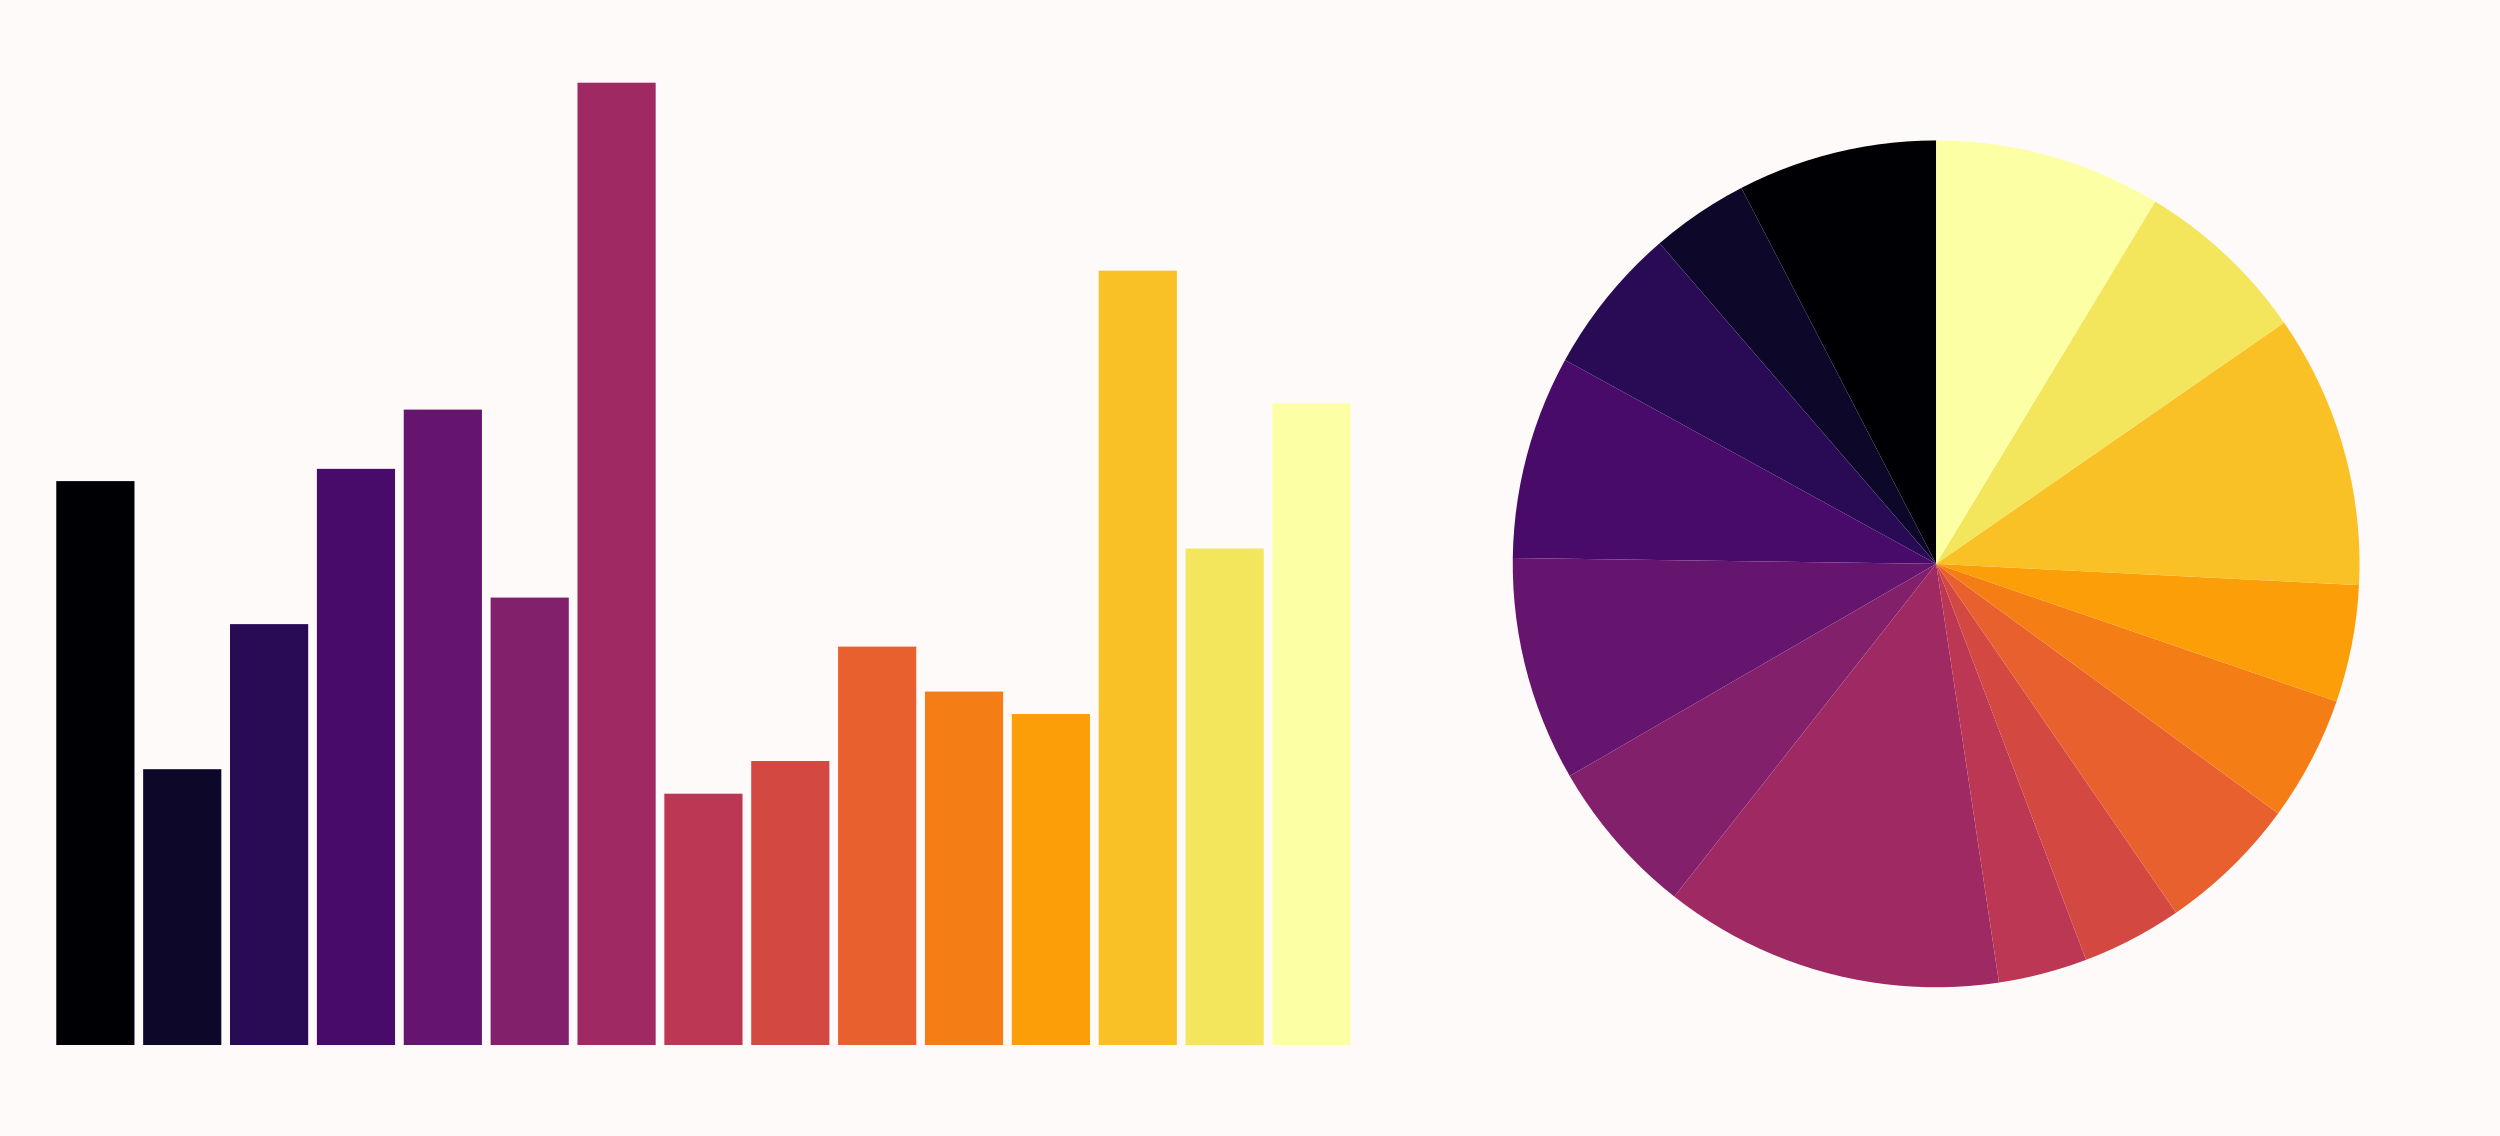 <?xml version="1.0" encoding="UTF-8"?>
<svg xmlns="http://www.w3.org/2000/svg" xmlns:xlink="http://www.w3.org/1999/xlink" width="792pt" height="360pt" viewBox="0 0 792 360" version="1.1">
<g id="surface249">
<rect x="0" y="0" width="792" height="360" style="fill:rgb(100%,100%,100%);fill-opacity:1;stroke:none;"/>
<rect x="0" y="0" width="792" height="360" style="fill:rgb(100%,98.039%,98.039%);fill-opacity:1;stroke:none;"/>
<path style=" stroke:none;fill-rule:nonzero;fill:rgb(0%,0%,1.569%);fill-opacity:1;" d="M 17.828 331.059 L 42.598 331.059 L 42.598 152.418 L 17.828 152.418 Z M 17.828 331.059 "/>
<path style=" stroke:none;fill-rule:nonzero;fill:rgb(5.098%,3.137%,16.471%);fill-opacity:1;" d="M 45.348 331.059 L 70.117 331.059 L 70.117 243.68 L 45.348 243.68 Z M 45.348 331.059 "/>
<path style=" stroke:none;fill-rule:nonzero;fill:rgb(15.686%,4.314%,32.941%);fill-opacity:1;" d="M 72.867 331.059 L 97.637 331.059 L 97.637 197.723 L 72.867 197.723 Z M 72.867 331.059 "/>
<path style=" stroke:none;fill-rule:nonzero;fill:rgb(28.235%,4.314%,41.569%);fill-opacity:1;" d="M 100.387 331.059 L 125.156 331.059 L 125.156 148.531 L 100.387 148.531 Z M 100.387 331.059 "/>
<path style=" stroke:none;fill-rule:nonzero;fill:rgb(39.608%,8.235%,43.137%);fill-opacity:1;" d="M 127.906 331.059 L 152.676 331.059 L 152.676 129.762 L 127.906 129.762 Z M 127.906 331.059 "/>
<path style=" stroke:none;fill-rule:nonzero;fill:rgb(50.98%,12.549%,42.353%);fill-opacity:1;" d="M 155.426 331.059 L 180.195 331.059 L 180.195 189.309 L 155.426 189.309 Z M 155.426 331.059 "/>
<path style=" stroke:none;fill-rule:nonzero;fill:rgb(62.353%,16.471%,38.824%);fill-opacity:1;" d="M 182.945 331.059 L 207.715 331.059 L 207.715 26.203 L 182.945 26.203 Z M 182.945 331.059 "/>
<path style=" stroke:none;fill-rule:nonzero;fill:rgb(73.333%,21.569%,32.941%);fill-opacity:1;" d="M 210.465 331.059 L 235.234 331.059 L 235.234 251.445 L 210.465 251.445 Z M 210.465 331.059 "/>
<path style=" stroke:none;fill-rule:nonzero;fill:rgb(83.137%,28.235%,25.882%);fill-opacity:1;" d="M 237.984 331.059 L 262.754 331.059 L 262.754 241.09 L 237.984 241.09 Z M 237.984 331.059 "/>
<path style=" stroke:none;fill-rule:nonzero;fill:rgb(90.98%,37.647%,17.647%);fill-opacity:1;" d="M 265.504 331.059 L 290.273 331.059 L 290.273 204.844 L 265.504 204.844 Z M 265.504 331.059 "/>
<path style=" stroke:none;fill-rule:nonzero;fill:rgb(96.078%,49.02%,8.235%);fill-opacity:1;" d="M 293.023 331.059 L 317.793 331.059 L 317.793 219.082 L 293.023 219.082 Z M 293.023 331.059 "/>
<path style=" stroke:none;fill-rule:nonzero;fill:rgb(98.431%,61.961%,2.745%);fill-opacity:1;" d="M 320.543 331.059 L 345.312 331.059 L 345.312 226.203 L 320.543 226.203 Z M 320.543 331.059 "/>
<path style=" stroke:none;fill-rule:nonzero;fill:rgb(98.039%,75.686%,15.294%);fill-opacity:1;" d="M 348.066 331.059 L 372.836 331.059 L 372.836 85.75 L 348.066 85.75 Z M 348.066 331.059 "/>
<path style=" stroke:none;fill-rule:nonzero;fill:rgb(95.294%,89.804%,36.078%);fill-opacity:1;" d="M 375.586 331.059 L 400.355 331.059 L 400.355 173.777 L 375.586 173.777 Z M 375.586 331.059 "/>
<path style=" stroke:none;fill-rule:nonzero;fill:rgb(98.824%,100%,64.314%);fill-opacity:1;" d="M 403.105 331.059 L 427.875 331.059 L 427.875 127.82 L 403.105 127.82 Z M 403.105 331.059 "/>
<path style=" stroke:none;fill-rule:nonzero;fill:rgb(0%,0%,1.569%);fill-opacity:1;" d="M 613.371 178.629 L 613.371 44.492 L 608.789 44.57 L 604.219 44.805 L 599.656 45.195 L 595.109 45.742 L 590.582 46.441 L 586.082 47.297 L 581.617 48.305 L 577.188 49.465 L 572.797 50.777 L 568.457 52.234 L 564.168 53.844 L 559.938 55.594 L 555.77 57.492 L 551.668 59.527 L 553.793 63.633 L 555.922 67.742 L 558.051 71.848 L 560.18 75.957 L 562.305 80.062 L 564.434 84.168 L 566.562 88.277 L 568.688 92.383 L 570.816 96.488 L 572.945 100.598 L 575.07 104.703 L 577.199 108.812 L 579.328 112.918 L 581.453 117.023 L 583.582 121.133 L 585.711 125.238 L 587.836 129.348 L 592.094 137.559 L 594.223 141.668 L 596.348 145.773 L 598.477 149.883 L 600.605 153.988 L 602.73 158.094 L 604.859 162.203 L 606.988 166.309 L 609.113 170.418 Z M 613.371 178.629 "/>
<path style=" stroke:none;fill-rule:nonzero;fill:rgb(5.098%,3.137%,16.471%);fill-opacity:1;" d="M 613.371 178.629 L 609.113 170.418 L 606.988 166.309 L 604.859 162.203 L 602.73 158.094 L 600.605 153.988 L 598.477 149.883 L 596.348 145.773 L 594.223 141.668 L 592.094 137.559 L 587.836 129.348 L 585.711 125.238 L 583.582 121.133 L 581.453 117.023 L 579.328 112.918 L 577.199 108.812 L 575.07 104.703 L 572.945 100.598 L 570.816 96.488 L 568.688 92.383 L 566.562 88.277 L 564.434 84.168 L 562.305 80.062 L 560.18 75.957 L 558.051 71.848 L 555.922 67.742 L 553.793 63.633 L 551.668 59.527 L 547.074 62.02 L 542.582 64.691 L 538.195 67.535 L 533.926 70.551 L 529.777 73.727 L 525.754 77.062 L 528.773 80.566 L 531.797 84.066 L 534.816 87.57 L 537.836 91.07 L 540.859 94.574 L 543.879 98.078 L 546.902 101.578 L 549.922 105.082 L 552.945 108.582 L 555.965 112.086 L 558.988 115.59 L 562.008 119.09 L 565.027 122.594 L 568.051 126.094 L 571.07 129.598 L 574.094 133.102 L 577.113 136.602 L 580.137 140.105 L 583.156 143.605 L 586.18 147.109 L 589.199 150.613 L 592.223 154.113 L 595.242 157.617 L 598.262 161.117 L 601.285 164.621 L 604.305 168.125 L 607.328 171.625 L 610.348 175.129 Z M 613.371 178.629 "/>
<path style=" stroke:none;fill-rule:nonzero;fill:rgb(15.686%,4.314%,32.941%);fill-opacity:1;" d="M 613.371 178.629 L 610.348 175.129 L 607.328 171.625 L 604.305 168.125 L 601.285 164.621 L 598.262 161.117 L 595.242 157.617 L 592.223 154.113 L 589.199 150.613 L 586.18 147.109 L 583.156 143.605 L 580.137 140.105 L 577.113 136.602 L 574.094 133.102 L 571.07 129.598 L 568.051 126.094 L 565.027 122.594 L 562.008 119.09 L 558.988 115.59 L 555.965 112.086 L 552.945 108.582 L 549.922 105.082 L 546.902 101.578 L 543.879 98.078 L 540.859 94.574 L 537.836 91.07 L 534.816 87.57 L 531.797 84.066 L 528.773 80.566 L 525.754 77.062 L 522.184 80.254 L 518.734 83.566 L 515.402 87.004 L 512.199 90.555 L 509.121 94.223 L 506.176 97.992 L 503.367 101.867 L 500.699 105.84 L 498.176 109.906 L 495.797 114.059 L 520.125 127.418 L 524.176 129.645 L 552.559 145.23 L 556.609 147.457 L 584.992 163.043 L 589.043 165.27 Z M 613.371 178.629 "/>
<path style=" stroke:none;fill-rule:nonzero;fill:rgb(28.235%,4.314%,41.569%);fill-opacity:1;" d="M 613.371 178.629 L 589.043 165.27 L 584.992 163.043 L 556.609 147.457 L 552.559 145.23 L 524.176 129.645 L 520.125 127.418 L 495.797 114.059 L 493.617 118.199 L 491.582 122.41 L 489.695 126.691 L 487.961 131.039 L 486.375 135.441 L 484.945 139.898 L 483.676 144.398 L 482.559 148.945 L 481.602 153.523 L 480.809 158.137 L 480.172 162.77 L 479.703 167.426 L 479.391 172.094 L 479.246 176.773 L 488.496 176.898 L 493.121 176.965 L 497.746 177.027 L 502.371 177.094 L 511.621 177.219 L 516.246 177.285 L 520.871 177.348 L 525.496 177.414 L 534.746 177.539 L 539.371 177.605 L 543.996 177.668 L 548.621 177.734 L 557.871 177.859 L 562.496 177.926 L 567.121 177.988 L 571.746 178.055 L 580.996 178.18 L 585.621 178.246 L 590.246 178.309 L 594.871 178.375 L 599.496 178.438 L 604.121 178.504 Z M 613.371 178.629 "/>
<path style=" stroke:none;fill-rule:nonzero;fill:rgb(39.608%,8.235%,43.137%);fill-opacity:1;" d="M 613.371 178.629 L 604.121 178.504 L 599.496 178.438 L 594.871 178.375 L 590.246 178.309 L 585.621 178.246 L 580.996 178.18 L 571.746 178.055 L 567.121 177.988 L 562.496 177.926 L 557.871 177.859 L 548.621 177.734 L 543.996 177.668 L 539.371 177.605 L 534.746 177.539 L 525.496 177.414 L 520.871 177.348 L 516.246 177.285 L 511.621 177.219 L 502.371 177.094 L 497.746 177.027 L 493.121 176.965 L 488.496 176.898 L 479.246 176.773 L 479.266 181.59 L 479.457 186.398 L 479.824 191.203 L 480.359 195.988 L 481.07 200.754 L 481.949 205.488 L 483 210.188 L 484.215 214.848 L 485.598 219.461 L 487.148 224.023 L 488.859 228.523 L 490.73 232.961 L 492.758 237.328 L 494.945 241.621 L 497.281 245.832 L 505.289 241.199 L 509.289 238.879 L 521.301 231.93 L 525.301 229.613 L 529.305 227.293 L 541.316 220.344 L 545.316 218.023 L 557.328 211.074 L 561.332 208.754 L 565.332 206.438 L 573.34 201.805 L 577.344 199.484 L 581.344 197.168 L 589.352 192.535 L 593.355 190.215 L 597.359 187.898 L 601.359 185.582 L 609.367 180.949 Z M 613.371 178.629 "/>
<path style=" stroke:none;fill-rule:nonzero;fill:rgb(50.98%,12.549%,42.353%);fill-opacity:1;" d="M 613.371 178.629 L 609.367 180.949 L 601.359 185.582 L 597.359 187.898 L 593.355 190.215 L 589.352 192.535 L 581.344 197.168 L 577.344 199.484 L 573.34 201.805 L 565.332 206.438 L 561.332 208.754 L 557.328 211.074 L 545.316 218.023 L 541.316 220.344 L 529.305 227.293 L 525.301 229.613 L 521.301 231.93 L 509.289 238.879 L 505.289 241.199 L 497.281 245.832 L 499.668 249.793 L 502.188 253.672 L 504.84 257.461 L 507.621 261.156 L 510.531 264.75 L 513.559 268.246 L 516.711 271.633 L 519.973 274.91 L 523.348 278.07 L 526.828 281.117 L 530.414 284.039 L 533.273 280.402 L 536.133 276.77 L 538.996 273.133 L 541.855 269.5 L 544.715 265.863 L 547.578 262.23 L 550.438 258.594 L 553.297 254.961 L 556.16 251.324 L 559.02 247.691 L 561.879 244.055 L 564.738 240.422 L 567.602 236.785 L 570.461 233.152 L 573.32 229.516 L 576.184 225.883 L 579.043 222.246 L 581.902 218.613 L 584.766 214.977 L 587.625 211.344 L 590.484 207.707 L 593.348 204.074 L 596.207 200.438 L 599.066 196.805 L 601.926 193.168 L 604.789 189.535 L 607.648 185.898 L 610.508 182.266 Z M 613.371 178.629 "/>
<path style=" stroke:none;fill-rule:nonzero;fill:rgb(62.353%,16.471%,38.824%);fill-opacity:1;" d="M 613.371 178.629 L 610.508 182.266 L 607.648 185.898 L 604.789 189.535 L 601.926 193.168 L 599.066 196.805 L 596.207 200.438 L 593.348 204.074 L 590.484 207.707 L 587.625 211.344 L 584.766 214.977 L 581.902 218.613 L 579.043 222.246 L 576.184 225.883 L 573.32 229.516 L 570.461 233.152 L 567.602 236.785 L 564.738 240.422 L 561.879 244.055 L 559.02 247.691 L 556.16 251.324 L 553.297 254.961 L 550.438 258.594 L 547.578 262.23 L 544.715 265.863 L 541.855 269.5 L 538.996 273.133 L 536.133 276.77 L 533.273 280.402 L 530.414 284.039 L 534.043 286.797 L 537.766 289.43 L 541.574 291.934 L 545.465 294.309 L 549.434 296.551 L 553.48 298.656 L 557.594 300.621 L 561.77 302.445 L 566.008 304.129 L 570.297 305.664 L 574.641 307.055 L 579.027 308.297 L 583.453 309.387 L 587.914 310.328 L 592.402 311.117 L 596.918 311.754 L 601.449 312.238 L 605.996 312.562 L 610.555 312.738 L 615.113 312.754 L 619.668 312.621 L 624.219 312.328 L 628.754 311.883 L 633.273 311.281 L 632.59 306.707 L 630.527 292.984 L 629.844 288.41 L 628.469 279.262 L 627.785 274.688 L 625.723 260.965 L 625.039 256.391 L 623.664 247.242 L 622.98 242.668 L 620.918 228.945 L 620.234 224.371 L 618.859 215.223 L 618.176 210.648 L 616.801 201.5 L 616.117 196.926 L 614.055 183.203 Z M 613.371 178.629 "/>
<path style=" stroke:none;fill-rule:nonzero;fill:rgb(73.333%,21.569%,32.941%);fill-opacity:1;" d="M 613.371 178.629 L 614.055 183.203 L 616.117 196.926 L 616.801 201.5 L 618.176 210.648 L 618.859 215.223 L 620.234 224.371 L 620.918 228.945 L 622.98 242.668 L 623.664 247.242 L 625.039 256.391 L 625.723 260.965 L 627.785 274.688 L 628.469 279.262 L 629.844 288.41 L 630.527 292.984 L 632.59 306.707 L 633.273 311.281 L 637.969 310.492 L 642.637 309.535 L 647.262 308.414 L 651.848 307.129 L 656.387 305.684 L 660.867 304.074 L 657.594 295.426 L 655.953 291.098 L 654.316 286.773 L 652.68 282.445 L 651.043 278.121 L 649.402 273.797 L 647.766 269.469 L 646.129 265.145 L 644.488 260.82 L 642.852 256.492 L 641.215 252.168 L 639.574 247.84 L 636.301 239.191 L 634.664 234.863 L 633.023 230.539 L 631.387 226.215 L 629.75 221.887 L 628.109 217.562 L 626.473 213.234 L 624.836 208.91 L 623.195 204.586 L 621.559 200.258 L 619.922 195.934 L 618.285 191.605 L 616.645 187.281 L 615.008 182.957 Z M 613.371 178.629 "/>
<path style=" stroke:none;fill-rule:nonzero;fill:rgb(83.137%,28.235%,25.882%);fill-opacity:1;" d="M 613.371 178.629 L 615.008 182.957 L 616.645 187.281 L 618.285 191.605 L 619.922 195.934 L 621.559 200.258 L 623.195 204.586 L 624.836 208.91 L 626.473 213.234 L 628.109 217.562 L 629.75 221.887 L 631.387 226.215 L 633.023 230.539 L 634.664 234.863 L 636.301 239.191 L 639.574 247.84 L 641.215 252.168 L 642.852 256.492 L 644.488 260.82 L 646.129 265.145 L 647.766 269.469 L 649.402 273.797 L 651.043 278.121 L 652.68 282.445 L 654.316 286.773 L 655.953 291.098 L 657.594 295.426 L 660.867 304.074 L 665.152 302.367 L 669.379 300.516 L 673.535 298.516 L 677.621 296.379 L 681.633 294.098 L 685.562 291.684 L 689.406 289.133 L 686.785 285.324 L 684.164 281.512 L 681.539 277.703 L 678.918 273.891 L 676.297 270.082 L 673.676 266.27 L 671.055 262.461 L 668.43 258.648 L 663.188 251.031 L 660.566 247.219 L 657.941 243.41 L 655.32 239.598 L 652.699 235.789 L 650.078 231.977 L 647.457 228.168 L 644.832 224.355 L 642.211 220.547 L 639.59 216.734 L 636.969 212.926 L 634.344 209.113 L 631.723 205.305 L 629.102 201.492 L 626.48 197.684 L 623.859 193.871 L 621.234 190.062 L 618.613 186.25 L 615.992 182.441 Z M 613.371 178.629 "/>
<path style=" stroke:none;fill-rule:nonzero;fill:rgb(90.98%,37.647%,17.647%);fill-opacity:1;" d="M 613.371 178.629 L 615.992 182.441 L 618.613 186.25 L 621.234 190.062 L 623.859 193.871 L 626.48 197.684 L 629.102 201.492 L 631.723 205.305 L 634.344 209.113 L 636.969 212.926 L 639.59 216.734 L 642.211 220.547 L 644.832 224.355 L 647.457 228.168 L 650.078 231.977 L 652.699 235.789 L 655.32 239.598 L 657.941 243.41 L 660.566 247.219 L 663.188 251.031 L 668.43 258.648 L 671.055 262.461 L 673.676 266.27 L 676.297 270.082 L 678.918 273.891 L 681.539 277.703 L 684.164 281.512 L 686.785 285.324 L 689.406 289.133 L 693.5 286.203 L 697.477 283.121 L 701.34 279.895 L 705.074 276.523 L 708.684 273.012 L 712.156 269.371 L 715.492 265.602 L 718.684 261.707 L 721.727 257.699 L 717.988 254.973 L 714.254 252.246 L 710.516 249.52 L 706.781 246.793 L 699.305 241.34 L 695.57 238.613 L 691.832 235.887 L 688.098 233.16 L 684.359 230.434 L 680.625 227.707 L 676.887 224.98 L 673.152 222.254 L 669.414 219.527 L 665.68 216.801 L 661.941 214.074 L 658.207 211.348 L 654.469 208.621 L 650.734 205.895 L 646.996 203.168 L 643.262 200.441 L 639.523 197.715 L 635.789 194.988 L 632.051 192.262 L 628.316 189.535 L 624.578 186.809 L 620.844 184.082 L 617.105 181.355 Z M 613.371 178.629 "/>
<path style=" stroke:none;fill-rule:nonzero;fill:rgb(96.078%,49.02%,8.235%);fill-opacity:1;" d="M 613.371 178.629 L 617.105 181.355 L 620.844 184.082 L 624.578 186.809 L 628.316 189.535 L 632.051 192.262 L 635.789 194.988 L 639.523 197.715 L 643.262 200.441 L 646.996 203.168 L 650.734 205.895 L 654.469 208.621 L 658.207 211.348 L 661.941 214.074 L 665.68 216.801 L 669.414 219.527 L 673.152 222.254 L 676.887 224.98 L 680.625 227.707 L 684.359 230.434 L 688.098 233.16 L 691.832 235.887 L 695.57 238.613 L 699.305 241.34 L 706.781 246.793 L 710.516 249.52 L 714.254 252.246 L 717.988 254.973 L 721.727 257.699 L 724.609 253.586 L 727.34 249.367 L 729.906 245.051 L 732.312 240.641 L 734.551 236.145 L 736.617 231.566 L 738.516 226.914 L 740.234 222.195 L 735.859 220.695 L 727.109 217.688 L 722.738 216.188 L 718.363 214.684 L 713.988 213.184 L 709.613 211.68 L 705.238 210.18 L 696.488 207.172 L 692.113 205.672 L 687.738 204.168 L 683.363 202.668 L 674.613 199.66 L 670.242 198.16 L 665.867 196.656 L 661.492 195.156 L 657.117 193.652 L 652.742 192.152 L 643.992 189.145 L 639.617 187.645 L 635.242 186.141 L 630.867 184.641 L 626.492 183.137 L 622.121 181.633 L 617.746 180.133 Z M 613.371 178.629 "/>
<path style=" stroke:none;fill-rule:nonzero;fill:rgb(98.431%,61.961%,2.745%);fill-opacity:1;" d="M 613.371 178.629 L 617.746 180.133 L 622.121 181.633 L 626.492 183.137 L 630.867 184.641 L 635.242 186.141 L 639.617 187.645 L 643.992 189.145 L 652.742 192.152 L 657.117 193.652 L 661.492 195.156 L 665.867 196.656 L 670.242 198.16 L 674.613 199.66 L 683.363 202.668 L 687.738 204.168 L 692.113 205.672 L 696.488 207.172 L 705.238 210.18 L 709.613 211.68 L 713.988 213.184 L 718.363 214.684 L 722.738 216.188 L 727.109 217.688 L 735.859 220.695 L 740.234 222.195 L 741.684 217.723 L 742.977 213.199 L 744.109 208.633 L 745.082 204.031 L 745.891 199.395 L 746.535 194.738 L 747.02 190.059 L 747.336 185.363 L 742.719 185.133 L 738.098 184.898 L 733.48 184.668 L 728.859 184.434 L 724.238 184.203 L 719.621 183.973 L 715 183.738 L 710.383 183.508 L 705.762 183.273 L 701.141 183.043 L 696.523 182.809 L 691.902 182.578 L 687.281 182.344 L 682.664 182.113 L 678.043 181.883 L 673.426 181.648 L 668.805 181.418 L 664.184 181.184 L 659.566 180.953 L 654.945 180.719 L 650.328 180.488 L 645.707 180.254 L 641.086 180.023 L 636.469 179.793 L 631.848 179.559 L 627.23 179.328 L 622.609 179.094 L 617.988 178.863 Z M 613.371 178.629 "/>
<path style=" stroke:none;fill-rule:nonzero;fill:rgb(98.039%,75.686%,15.294%);fill-opacity:1;" d="M 613.371 178.629 L 617.988 178.863 L 622.609 179.094 L 627.23 179.328 L 631.848 179.559 L 636.469 179.793 L 641.086 180.023 L 645.707 180.254 L 650.328 180.488 L 654.945 180.719 L 659.566 180.953 L 664.184 181.184 L 668.805 181.418 L 673.426 181.648 L 678.043 181.883 L 682.664 182.113 L 687.281 182.344 L 691.902 182.578 L 696.523 182.809 L 701.141 183.043 L 705.762 183.273 L 710.383 183.508 L 715 183.738 L 719.621 183.973 L 724.238 184.203 L 728.859 184.434 L 733.48 184.668 L 738.098 184.898 L 742.719 185.133 L 747.336 185.363 L 747.492 180.734 L 747.484 176.098 L 747.316 171.469 L 746.988 166.848 L 746.5 162.238 L 745.855 157.648 L 745.051 153.086 L 744.09 148.555 L 742.977 144.055 L 741.703 139.602 L 740.277 135.191 L 738.703 130.836 L 736.977 126.535 L 735.105 122.297 L 733.086 118.125 L 730.926 114.027 L 728.621 110.004 L 726.184 106.062 L 723.609 102.211 L 719.809 104.848 L 716.008 107.48 L 712.207 110.117 L 708.406 112.75 L 704.602 115.387 L 700.801 118.023 L 697 120.656 L 693.199 123.293 L 689.398 125.926 L 685.598 128.562 L 681.793 131.199 L 677.992 133.832 L 674.191 136.469 L 670.391 139.102 L 662.789 144.375 L 658.988 147.008 L 655.184 149.645 L 651.383 152.277 L 643.781 157.551 L 639.98 160.184 L 636.18 162.82 L 632.375 165.453 L 624.773 170.727 L 620.973 173.359 L 617.172 175.996 Z M 613.371 178.629 "/>
<path style=" stroke:none;fill-rule:nonzero;fill:rgb(95.294%,89.804%,36.078%);fill-opacity:1;" d="M 613.371 178.629 L 617.172 175.996 L 620.973 173.359 L 624.773 170.727 L 632.375 165.453 L 636.18 162.82 L 639.98 160.184 L 643.781 157.551 L 651.383 152.277 L 655.184 149.645 L 658.988 147.008 L 662.789 144.375 L 670.391 139.102 L 674.191 136.469 L 677.992 133.832 L 681.793 131.199 L 685.598 128.562 L 689.398 125.926 L 693.199 123.293 L 697 120.656 L 700.801 118.023 L 704.602 115.387 L 708.406 112.75 L 712.207 110.117 L 716.008 107.48 L 719.809 104.848 L 723.609 102.211 L 720.863 98.395 L 717.984 94.672 L 714.977 91.059 L 711.844 87.547 L 708.59 84.152 L 705.215 80.871 L 701.734 77.711 L 698.141 74.676 L 694.441 71.766 L 690.645 68.988 L 686.754 66.348 L 682.773 63.844 L 677.984 71.758 L 675.594 75.719 L 670.805 83.633 L 668.414 87.594 L 663.625 95.508 L 661.234 99.465 L 658.84 103.426 L 656.445 107.383 L 654.055 111.34 L 651.66 115.301 L 649.266 119.258 L 646.875 123.215 L 644.48 127.172 L 642.086 131.133 L 639.695 135.09 L 637.301 139.047 L 634.91 143.008 L 630.121 150.922 L 627.73 154.883 L 622.941 162.797 L 620.551 166.754 L 618.156 170.715 L 615.762 174.672 Z M 613.371 178.629 "/>
<path style=" stroke:none;fill-rule:nonzero;fill:rgb(98.824%,100%,64.314%);fill-opacity:1;" d="M 613.371 178.629 L 615.762 174.672 L 618.156 170.715 L 620.551 166.754 L 622.941 162.797 L 627.73 154.883 L 630.121 150.922 L 634.91 143.008 L 637.301 139.047 L 639.695 135.09 L 642.086 131.133 L 644.48 127.172 L 646.875 123.215 L 649.266 119.258 L 651.66 115.301 L 654.055 111.34 L 656.445 107.383 L 658.84 103.426 L 661.234 99.465 L 663.625 95.508 L 668.414 87.594 L 670.805 83.633 L 675.594 75.719 L 677.984 71.758 L 682.773 63.844 L 678.832 61.551 L 674.816 59.395 L 670.727 57.375 L 666.574 55.496 L 662.359 53.758 L 658.086 52.168 L 653.766 50.719 L 649.395 49.422 L 644.984 48.273 L 640.535 47.273 L 636.055 46.426 L 631.551 45.73 L 627.023 45.191 L 622.48 44.805 L 617.93 44.57 L 613.371 44.492 Z M 613.371 178.629 "/>
</g>
</svg>
